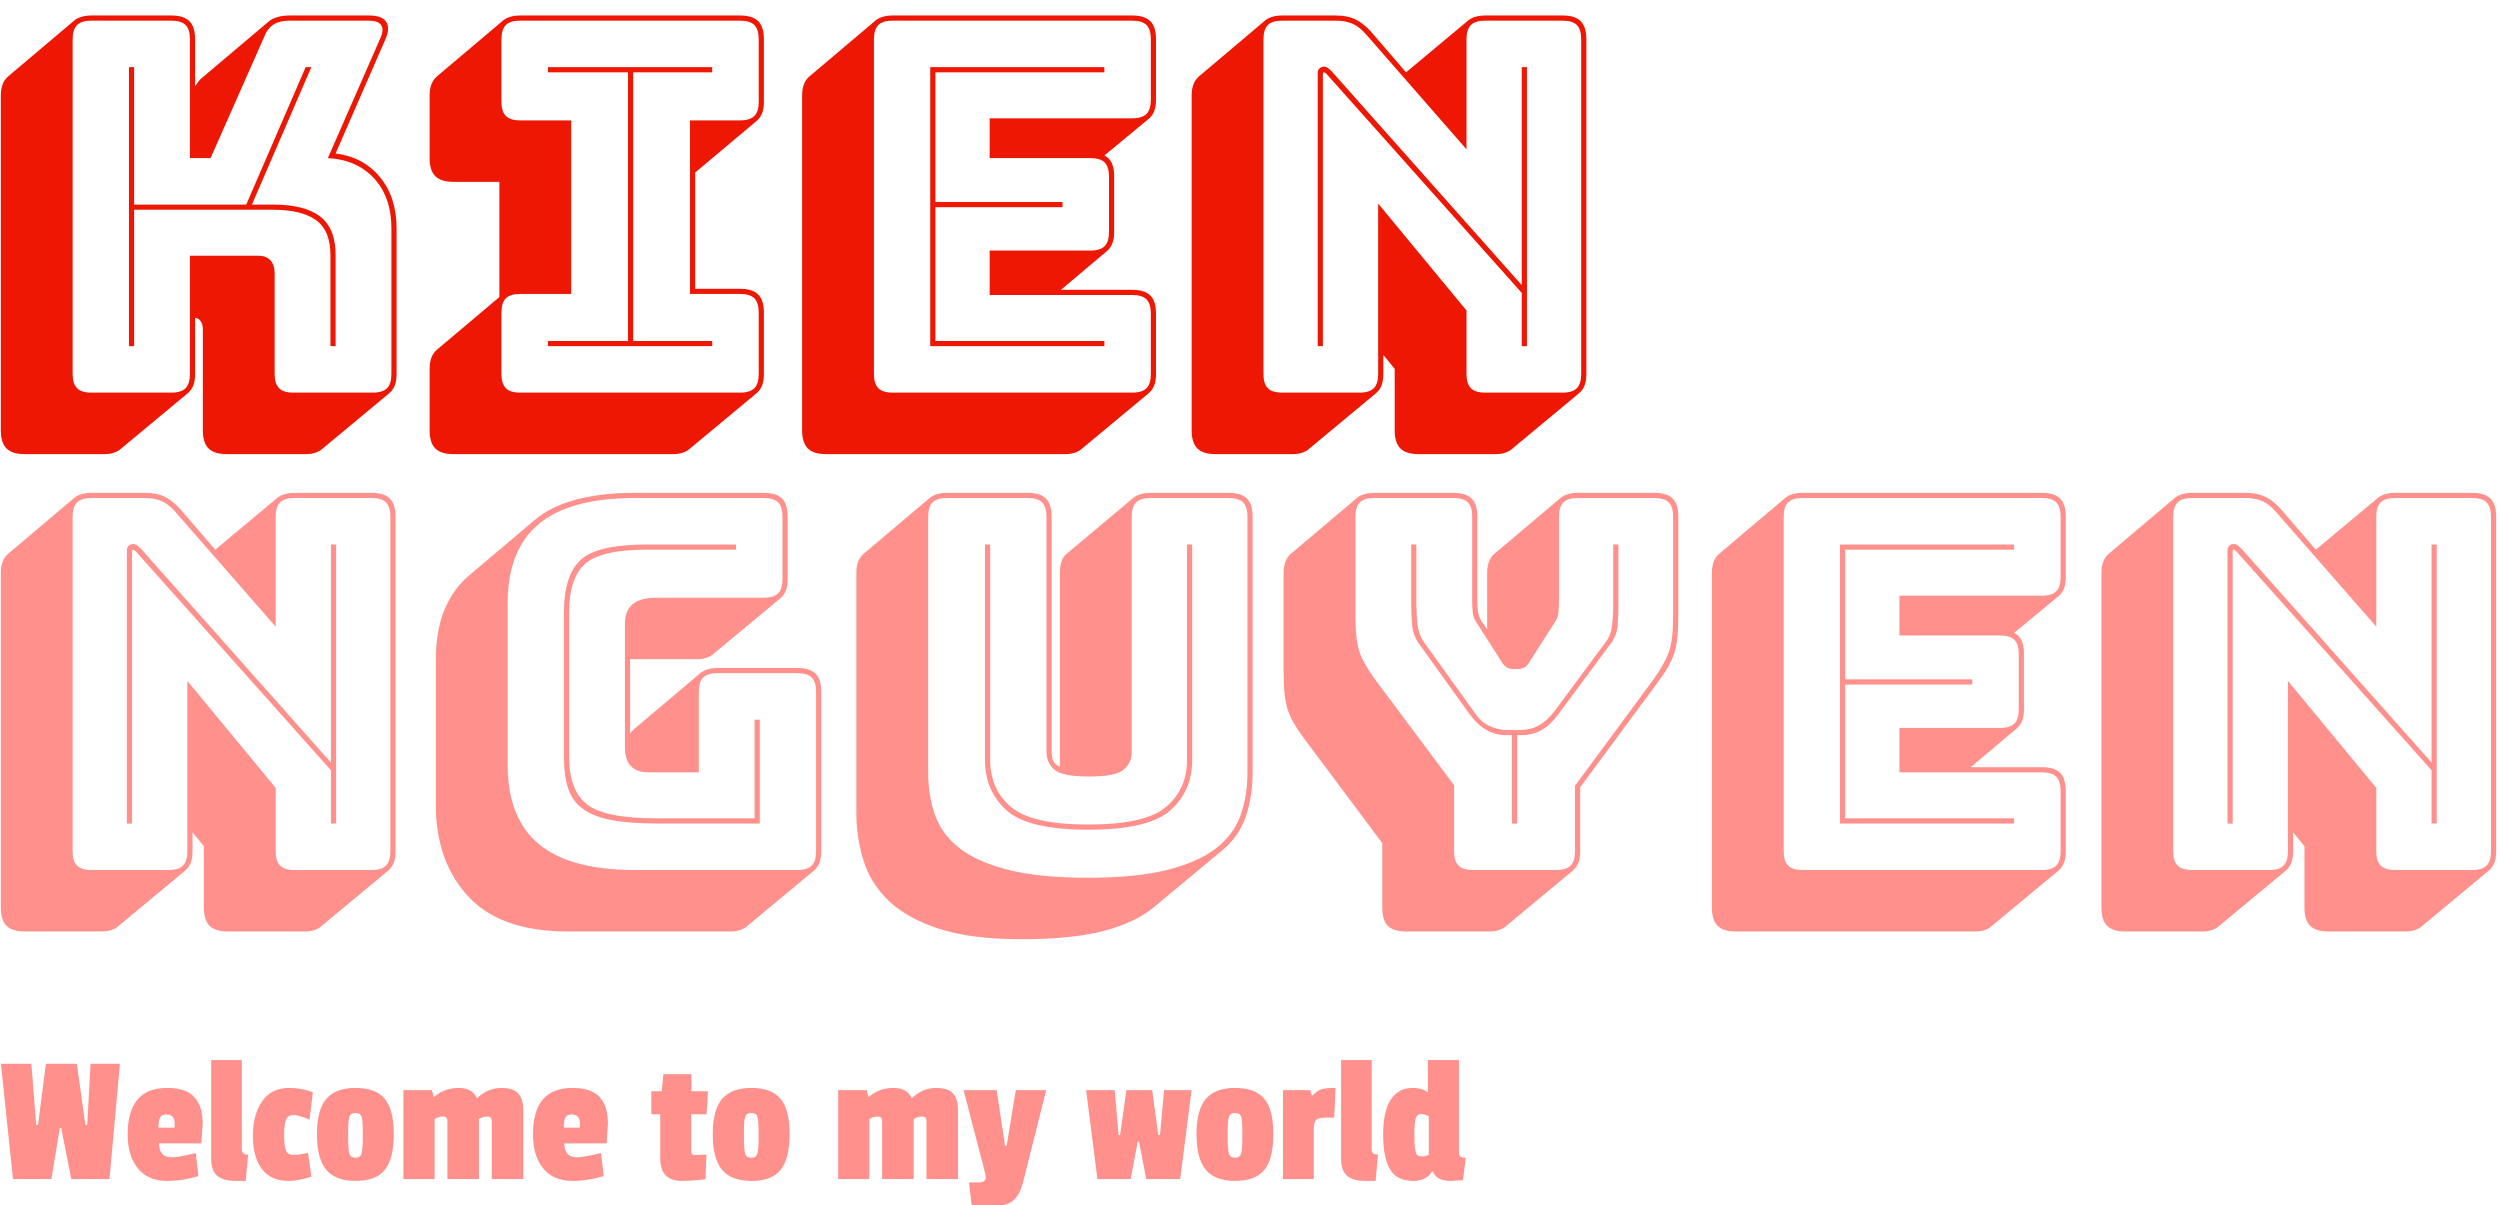 <svg xmlns="http://www.w3.org/2000/svg" version="1.1" xmlns:xlink="http://www.w3.org/1999/xlink" xmlns:svgjs="http://svgjs.dev/svgjs" width="1000" height="482" viewBox="0 0 1000 482"><g transform="matrix(1,0,0,1,-0.606,0.267)"><svg viewBox="0 0 396 191" data-background-color="#ffffff" preserveAspectRatio="xMidYMid meet" height="482" width="1000" xmlns="http://www.w3.org/2000/svg" xmlns:xlink="http://www.w3.org/1999/xlink"><g id="tight-bounds" transform="matrix(1,0,0,1,0.24,-0.106)"><svg viewBox="0 0 395.52 191.212" height="191.212" width="395.52"><g><svg viewBox="0 0 395.52 191.212" height="191.212" width="395.52"><g><svg viewBox="0 0 395.52 191.212" height="191.212" width="395.52"><g id="textblocktransform"><svg viewBox="0 0 395.52 191.212" height="191.212" width="395.52" id="textblock"><g><svg viewBox="0 0 395.52 151.329" height="151.329" width="395.52"><g transform="matrix(1,0,0,1,0,0)"><svg width="395.52" viewBox="2.25 -36.5 241.5 89.4" height="151.329" data-palette-color="#ed1703"><svg></svg><svg></svg><g class="undefined-text-0" data-fill-palette-color="primary" id="text-0"><path xmlns="http://www.w3.org/2000/svg" d="M15.15-17.7v13.2h-0.5v-27h0.5v13.3h10.85l5.75-13.3h0.55l-5.75 13.3h2.05c2.033 0 3.55 0.383 4.55 1.15 1 0.767 1.5 2.017 1.5 3.75v0 8.8h-0.5v-8.8c0-1.6-0.467-2.733-1.4-3.4-0.933-0.667-2.317-1-4.15-1v0zM11 0h7.75c0.633 0 1.093-0.143 1.38-0.43 0.28-0.28 0.42-0.737 0.42-1.37v0-11.45h6.6c0.533 0 0.933 0.15 1.2 0.45 0.267 0.3 0.4 0.717 0.4 1.25v0 9.75c0 0.633 0.143 1.09 0.43 1.37 0.28 0.287 0.737 0.43 1.37 0.43v0h7.7c0.633 0 1.093-0.143 1.38-0.43 0.28-0.28 0.42-0.737 0.42-1.37v0-14.1c0-2-0.557-3.61-1.67-4.83-1.12-1.213-2.613-1.87-4.48-1.97v0l5.1-11.65c0.233-0.533 0.25-0.943 0.05-1.23-0.2-0.28-0.583-0.42-1.15-0.42v0h-7.7c-0.633 0-1.15 0.123-1.55 0.37-0.4 0.253-0.717 0.68-0.95 1.28v0l-5.15 11.65h-2v-11.5c0-0.633-0.14-1.093-0.42-1.38-0.287-0.28-0.747-0.42-1.38-0.42v0h-7.75c-0.633 0-1.09 0.14-1.37 0.42-0.287 0.287-0.43 0.747-0.43 1.38v0 32.4c0 0.633 0.143 1.09 0.43 1.37 0.28 0.287 0.737 0.43 1.37 0.43zM20.35 0.05v0l-6.5 5.4c-0.133 0.133-0.34 0.25-0.62 0.35-0.287 0.1-0.597 0.15-0.93 0.15v0h-7.75c-0.8 0-1.383-0.183-1.75-0.55-0.367-0.367-0.55-0.95-0.55-1.75v0-32.4c0-0.433 0.06-0.8 0.18-1.1 0.113-0.3 0.287-0.55 0.52-0.75v0l6.45-5.45c0.167-0.133 0.393-0.243 0.68-0.33 0.28-0.08 0.587-0.12 0.92-0.12v0h7.75c0.8 0 1.383 0.183 1.75 0.55 0.367 0.367 0.55 0.95 0.55 1.75v0 4.55c0.1-0.133 0.2-0.277 0.3-0.43 0.1-0.147 0.217-0.27 0.35-0.37v0l6.45-5.45c0.233-0.2 0.527-0.35 0.88-0.45 0.347-0.1 0.737-0.15 1.17-0.15v0h7.7c0.833 0 1.383 0.207 1.65 0.62 0.267 0.42 0.233 0.997-0.1 1.73v0l-4.8 11c1.8 0.233 3.233 1 4.3 2.3 1.067 1.3 1.6 2.95 1.6 4.95v0 14.1c0 0.433-0.057 0.8-0.17 1.1-0.12 0.3-0.297 0.55-0.53 0.75v0l-6.5 5.4c-0.133 0.133-0.34 0.25-0.62 0.35-0.287 0.1-0.597 0.15-0.93 0.15v0h-7.7c-0.8 0-1.383-0.183-1.75-0.55-0.367-0.367-0.55-0.95-0.55-1.75v0-9.75c0-0.333-0.067-0.6-0.2-0.8-0.133-0.2-0.317-0.317-0.55-0.35v0 5.45c0 0.433-0.057 0.8-0.17 1.1-0.12 0.3-0.297 0.55-0.53 0.75zM67.35 5.95v0h-21.3c-0.8 0-1.383-0.183-1.75-0.55-0.367-0.367-0.55-0.95-0.55-1.75v0-5.95c0-0.433 0.06-0.8 0.18-1.1 0.113-0.3 0.287-0.55 0.52-0.75v0l6.05-5.1v-11.15h-4.45c-0.8 0-1.383-0.183-1.75-0.55-0.367-0.367-0.55-0.95-0.55-1.75v0-6.05c0-0.433 0.06-0.8 0.18-1.1 0.113-0.3 0.287-0.55 0.52-0.75v0l6.45-5.45c0.167-0.133 0.393-0.243 0.68-0.33 0.28-0.08 0.587-0.12 0.92-0.12v0h21.3c0.8 0 1.383 0.183 1.75 0.55 0.367 0.367 0.55 0.95 0.55 1.75v0 6.05c0 0.433-0.057 0.8-0.17 1.1-0.12 0.3-0.297 0.55-0.53 0.75v0l-5.95 5v11.25h4.35c0.8 0 1.383 0.183 1.75 0.55 0.367 0.367 0.55 0.95 0.55 1.75v0 5.95c0 0.433-0.057 0.8-0.17 1.1-0.12 0.3-0.297 0.55-0.53 0.75v0l-6.5 5.4c-0.133 0.133-0.34 0.25-0.62 0.35-0.287 0.1-0.597 0.15-0.93 0.15zM52.5 0v0h21.3c0.633 0 1.093-0.143 1.38-0.43 0.28-0.28 0.42-0.737 0.42-1.37v0-5.95c0-0.633-0.14-1.093-0.42-1.38-0.287-0.28-0.747-0.42-1.38-0.42v0h-4.85v-16.8h4.85c0.633 0 1.093-0.143 1.38-0.43 0.28-0.28 0.42-0.737 0.42-1.37v0-6.05c0-0.633-0.14-1.093-0.42-1.38-0.287-0.28-0.747-0.42-1.38-0.42v0h-21.3c-0.633 0-1.09 0.14-1.37 0.42-0.287 0.287-0.43 0.747-0.43 1.38v0 6.05c0 0.633 0.143 1.09 0.43 1.37 0.28 0.287 0.737 0.43 1.37 0.43v0h4.95v16.8h-4.95c-0.633 0-1.09 0.14-1.37 0.42-0.287 0.287-0.43 0.747-0.43 1.38v0 5.95c0 0.633 0.143 1.09 0.43 1.37 0.28 0.287 0.737 0.43 1.37 0.43zM71.1-5v0.5h-15.9v-0.5h7.75v-26h-7.75v-0.5h15.9v0.5h-7.65v26zM105.3 5.95v0h-23.2c-0.8 0-1.383-0.183-1.75-0.55-0.367-0.367-0.55-0.95-0.55-1.75v0-32.4c0-0.433 0.06-0.8 0.18-1.1 0.113-0.3 0.287-0.55 0.52-0.75v0l6.45-5.45c0.167-0.133 0.393-0.243 0.68-0.33 0.28-0.08 0.587-0.12 0.92-0.12v0h23.2c0.8 0 1.383 0.183 1.75 0.55 0.367 0.367 0.55 0.95 0.55 1.75v0 5.85c0 0.433-0.057 0.8-0.17 1.1-0.12 0.3-0.297 0.55-0.53 0.75v0l-4.3 3.55c0.333 0.167 0.577 0.417 0.73 0.75 0.147 0.333 0.22 0.767 0.22 1.3v0 5.35c0 0.433-0.057 0.8-0.17 1.1-0.12 0.3-0.297 0.55-0.53 0.75v0l-4.45 3.75h6.9c0.8 0 1.383 0.183 1.75 0.55 0.367 0.367 0.55 0.95 0.55 1.75v0 5.85c0 0.433-0.057 0.8-0.17 1.1-0.12 0.3-0.297 0.55-0.53 0.75v0l-6.5 5.4c-0.133 0.133-0.34 0.25-0.62 0.35-0.287 0.1-0.597 0.15-0.93 0.15zM88.55 0h23.2c0.633 0 1.093-0.143 1.38-0.43 0.28-0.28 0.42-0.737 0.42-1.37v0-5.85c0-0.633-0.14-1.093-0.42-1.38-0.287-0.28-0.747-0.42-1.38-0.42v0h-13.8v-4.3h9.75c0.633 0 1.093-0.143 1.38-0.43 0.28-0.28 0.42-0.737 0.42-1.37v0-5.35c0-0.633-0.14-1.093-0.42-1.38-0.287-0.28-0.747-0.42-1.38-0.42v0h-9.75v-3.85h13.8c0.633 0 1.093-0.143 1.38-0.43 0.28-0.28 0.42-0.737 0.42-1.37v0-5.85c0-0.633-0.14-1.093-0.42-1.38-0.287-0.28-0.747-0.42-1.38-0.42v0h-23.2c-0.633 0-1.09 0.14-1.37 0.42-0.287 0.287-0.43 0.747-0.43 1.38v0 32.4c0 0.633 0.143 1.09 0.43 1.37 0.28 0.287 0.737 0.43 1.37 0.43zM92.7-5h16.35v0.5h-16.85v-27h16.85v0.5h-16.35v12.55h12.3v0.5h-12.3zM131.05-31.1v0l18.4 20.7v-21.1h0.5v27h-0.5v-5.15l-18.9-21.2c-0.033-0.033-0.073-0.067-0.12-0.1-0.053-0.033-0.097-0.05-0.13-0.05v0c-0.033 0-0.057 0.017-0.07 0.05-0.02 0.033-0.03 0.067-0.03 0.1v0 26.35h-0.5v-26.45c0-0.2 0.067-0.35 0.2-0.45 0.133-0.1 0.267-0.15 0.4-0.15v0c0.133 0 0.25 0.033 0.35 0.1 0.1 0.067 0.233 0.183 0.4 0.35zM126.25 0h7.5c0.633 0 1.093-0.143 1.38-0.43 0.28-0.28 0.42-0.737 0.42-1.37v0-16.5l8.55 10.35v6.15c0 0.633 0.143 1.09 0.43 1.37 0.28 0.287 0.737 0.43 1.37 0.43v0h7.5c0.633 0 1.093-0.143 1.38-0.43 0.28-0.28 0.42-0.737 0.42-1.37v0-32.4c0-0.633-0.14-1.093-0.42-1.38-0.287-0.28-0.747-0.42-1.38-0.42v0h-7.5c-0.633 0-1.09 0.14-1.37 0.42-0.287 0.287-0.43 0.747-0.43 1.38v0 10.65l-9.7-11.1c-0.433-0.5-0.873-0.85-1.32-1.05-0.453-0.2-0.997-0.3-1.63-0.3v0h-5.2c-0.633 0-1.09 0.14-1.37 0.42-0.287 0.287-0.43 0.747-0.43 1.38v0 32.4c0 0.633 0.143 1.09 0.43 1.37 0.28 0.287 0.737 0.43 1.37 0.43zM135.35 0.05v0l-6.5 5.4c-0.133 0.133-0.34 0.25-0.62 0.35-0.287 0.1-0.597 0.15-0.93 0.15v0h-7.5c-0.8 0-1.383-0.183-1.75-0.55-0.367-0.367-0.55-0.95-0.55-1.75v0-32.4c0-0.433 0.06-0.8 0.18-1.1 0.113-0.3 0.287-0.55 0.52-0.75v0l6.45-5.45c0.167-0.133 0.393-0.243 0.68-0.33 0.28-0.08 0.587-0.12 0.92-0.12v0h5.2c0.733 0 1.35 0.117 1.85 0.35 0.5 0.233 1 0.617 1.5 1.15v0l3.45 4 6.05-5.05c0.167-0.133 0.393-0.243 0.68-0.33 0.28-0.08 0.587-0.12 0.92-0.12v0h7.5c0.8 0 1.383 0.183 1.75 0.55 0.367 0.367 0.55 0.95 0.55 1.75v0 32.4c0 0.433-0.057 0.8-0.17 1.1-0.12 0.3-0.297 0.55-0.53 0.75v0l-6.5 5.4c-0.133 0.133-0.34 0.25-0.62 0.35-0.287 0.1-0.597 0.15-0.93 0.15v0h-7.5c-0.8 0-1.383-0.183-1.75-0.55-0.367-0.367-0.55-0.95-0.55-1.75v0-5.95l-1.1-1.35v1.85c0 0.433-0.057 0.8-0.17 1.1-0.12 0.3-0.297 0.55-0.53 0.75z" fill="#ed1703" fill-rule="nonzero" stroke="none" stroke-width="1" stroke-linecap="butt" stroke-linejoin="miter" stroke-miterlimit="10" stroke-dasharray="" stroke-dashoffset="0" font-family="none" font-weight="none" font-size="none" text-anchor="none" style="mix-blend-mode: normal" data-fill-palette-color="primary" opacity="1"></path><path xmlns="http://www.w3.org/2000/svg" d="M15.8 15.1v0l18.4 20.7v-21.1h0.5v27h-0.5v-5.15l-18.9-21.2c-0.033-0.033-0.073-0.067-0.12-0.1-0.053-0.033-0.097-0.05-0.13-0.05v0c-0.033 0-0.057 0.017-0.07 0.05-0.02 0.033-0.03 0.067-0.03 0.1v0 26.35h-0.5v-26.45c0-0.2 0.067-0.35 0.2-0.45 0.133-0.1 0.267-0.15 0.4-0.15v0c0.133 0 0.25 0.033 0.35 0.1 0.1 0.067 0.233 0.183 0.4 0.35zM11 46.2h7.5c0.633 0 1.093-0.143 1.38-0.43 0.28-0.28 0.42-0.737 0.42-1.37v0-16.5l8.55 10.35v6.15c0 0.633 0.143 1.09 0.43 1.37 0.28 0.287 0.737 0.43 1.37 0.43v0h7.5c0.633 0 1.093-0.143 1.38-0.43 0.28-0.28 0.42-0.737 0.42-1.37v0-32.4c0-0.633-0.14-1.093-0.42-1.38-0.287-0.28-0.747-0.42-1.38-0.42v0h-7.5c-0.633 0-1.09 0.14-1.37 0.42-0.287 0.287-0.43 0.747-0.43 1.38v0 10.65l-9.7-11.1c-0.433-0.5-0.877-0.85-1.33-1.05-0.447-0.2-0.987-0.3-1.62-0.3v0h-5.2c-0.633 0-1.09 0.14-1.37 0.42-0.287 0.287-0.43 0.747-0.43 1.38v0 32.4c0 0.633 0.143 1.09 0.43 1.37 0.28 0.287 0.737 0.43 1.37 0.43zM20.1 46.25v0l-6.5 5.4c-0.133 0.133-0.34 0.25-0.62 0.35-0.287 0.1-0.597 0.15-0.93 0.15v0h-7.5c-0.8 0-1.383-0.183-1.75-0.55-0.367-0.367-0.55-0.95-0.55-1.75v0-32.4c0-0.433 0.06-0.8 0.18-1.1 0.113-0.3 0.287-0.55 0.52-0.75v0l6.45-5.45c0.167-0.133 0.393-0.243 0.68-0.33 0.28-0.08 0.587-0.12 0.92-0.12v0h5.2c0.733 0 1.35 0.117 1.85 0.35 0.5 0.233 1 0.617 1.5 1.15v0l3.45 4 6.05-5.05c0.167-0.133 0.393-0.243 0.68-0.33 0.28-0.08 0.587-0.12 0.92-0.12v0h7.5c0.8 0 1.383 0.183 1.75 0.55 0.367 0.367 0.55 0.95 0.55 1.75v0 32.4c0 0.433-0.057 0.8-0.17 1.1-0.12 0.3-0.297 0.55-0.53 0.75v0l-6.5 5.4c-0.133 0.133-0.34 0.25-0.62 0.35-0.287 0.1-0.597 0.15-0.93 0.15v0h-7.5c-0.8 0-1.383-0.183-1.75-0.55-0.367-0.367-0.55-0.95-0.55-1.75v0-5.95l-1.1-1.35v1.85c0 0.433-0.057 0.8-0.17 1.1-0.12 0.3-0.297 0.55-0.53 0.75zM72.9 52.15v0h-15.75c-4.367 0-7.59-1.133-9.67-3.4-2.087-2.267-3.13-5.2-3.13-8.8v0-14.1c0-1.833 0.267-3.417 0.8-4.75 0.533-1.333 1.317-2.45 2.35-3.35v0l6.45-5.45c1.033-0.867 2.36-1.517 3.98-1.95 1.613-0.433 3.503-0.65 5.67-0.65v0h12.5c0.8 0 1.383 0.183 1.75 0.55 0.367 0.367 0.55 0.95 0.55 1.75v0 6.05c0 0.433-0.057 0.8-0.17 1.1-0.12 0.3-0.297 0.55-0.53 0.75v0l-6.5 5.4c-0.133 0.133-0.34 0.25-0.62 0.35-0.287 0.1-0.597 0.15-0.93 0.15v0h-6.5v7.2c0.033-0.067 0.093-0.143 0.18-0.23 0.08-0.08 0.153-0.153 0.22-0.22v0l6.45-5.45c0.167-0.133 0.393-0.243 0.68-0.33 0.28-0.08 0.587-0.12 0.92-0.12v0h7.75c0.8 0 1.383 0.183 1.75 0.55 0.367 0.367 0.55 0.95 0.55 1.75v0 15.45c0 0.433-0.057 0.8-0.17 1.1-0.12 0.3-0.297 0.55-0.53 0.75v0l-6.5 5.4c-0.133 0.133-0.34 0.25-0.62 0.35-0.287 0.1-0.597 0.15-0.93 0.15zM63.6 46.2h15.75c0.633 0 1.093-0.143 1.38-0.43 0.28-0.28 0.42-0.737 0.42-1.37v0-15.45c0-0.633-0.14-1.093-0.42-1.38-0.287-0.28-0.747-0.42-1.38-0.42v0h-7.75c-0.633 0-1.09 0.14-1.37 0.42-0.287 0.287-0.43 0.747-0.43 1.38v0 7.8h-4.85c-0.767 0-1.34-0.2-1.72-0.6-0.387-0.4-0.58-1.017-0.58-1.85v0-11.95c0-0.833 0.25-1.46 0.75-1.88 0.5-0.413 1.267-0.62 2.3-0.62v0h10.4c0.633 0 1.093-0.143 1.38-0.43 0.28-0.28 0.42-0.737 0.42-1.37v0-6.05c0-0.633-0.14-1.093-0.42-1.38-0.287-0.28-0.747-0.42-1.38-0.42v0h-12.5c-4.167 0-7.257 0.833-9.27 2.5-2.02 1.667-3.03 4.233-3.03 7.7v0 15.6c0 3.467 1.01 6.033 3.03 7.7 2.013 1.667 5.103 2.5 9.27 2.5zM75.7 41.7h-9.95c-1.833 0-3.333-0.117-4.5-0.35-1.167-0.233-2.083-0.61-2.75-1.13-0.667-0.513-1.123-1.18-1.37-2-0.253-0.813-0.38-1.803-0.38-2.97v0-14c0-2.367 0.533-4.05 1.6-5.05 1.067-1 3.2-1.5 6.4-1.5v0h8.65v0.5h-8.65c-2.933 0-4.917 0.457-5.95 1.37-1.033 0.92-1.55 2.48-1.55 4.68v0 14c0 2.167 0.577 3.7 1.73 4.6 1.147 0.9 3.403 1.35 6.77 1.35v0h9.45v-9.55h0.5zM101 52.9v0c-3.233 0-5.89-0.34-7.97-1.02-2.087-0.687-3.713-1.597-4.88-2.73-1.167-1.133-1.973-2.433-2.42-3.9-0.453-1.467-0.68-2.983-0.68-4.55v0-23.25c0-0.433 0.06-0.8 0.18-1.1 0.113-0.3 0.287-0.55 0.52-0.75v0l6.45-5.45c0.167-0.133 0.393-0.243 0.68-0.33 0.28-0.08 0.587-0.12 0.92-0.12v0h7.85c0.8 0 1.383 0.183 1.75 0.55 0.367 0.367 0.55 0.95 0.55 1.75v0 22.8c0 0.3 0.05 0.573 0.15 0.82 0.1 0.253 0.317 0.447 0.65 0.58v0-18.75c0-0.433 0.05-0.8 0.15-1.1 0.1-0.3 0.25-0.533 0.45-0.7v0l0.05-0.05 6.5-5.45c0.167-0.133 0.383-0.243 0.65-0.33 0.267-0.08 0.583-0.12 0.95-0.12v0h7.6c0.8 0 1.383 0.183 1.75 0.55 0.367 0.367 0.55 0.95 0.55 1.75v0 24.75c0 1.533-0.217 2.95-0.65 4.25-0.433 1.3-1.217 2.417-2.35 3.35v0l-6.5 5.4c-1.167 1-2.783 1.777-4.85 2.33-2.067 0.547-4.75 0.82-8.05 0.82zM122.9 36.75v0-24.75c0-0.633-0.14-1.093-0.42-1.38-0.287-0.28-0.747-0.42-1.38-0.42v0h-7.6c-0.633 0-1.09 0.14-1.37 0.42-0.287 0.287-0.43 0.747-0.43 1.38v0 22.8c0 0.667-0.25 1.223-0.75 1.67-0.5 0.453-1.633 0.68-3.4 0.68v0c-1.733 0-2.85-0.227-3.35-0.68-0.5-0.447-0.75-1.003-0.75-1.67v0-22.8c0-0.633-0.14-1.093-0.42-1.38-0.287-0.28-0.747-0.42-1.38-0.42v0h-7.85c-0.633 0-1.09 0.14-1.37 0.42-0.287 0.287-0.43 0.747-0.43 1.38v0 24.75c0 1.533 0.227 2.923 0.68 4.17 0.447 1.253 1.247 2.32 2.4 3.2 1.147 0.887 2.72 1.58 4.72 2.08 2 0.5 4.55 0.75 7.65 0.75v0c3.1 0 5.65-0.25 7.65-0.75 2-0.5 3.577-1.193 4.73-2.08 1.147-0.88 1.947-1.947 2.4-3.2 0.447-1.247 0.67-2.637 0.67-4.17zM97.5 35.55v-20.85h0.5v20.85c0 1.867 0.66 3.373 1.98 4.52 1.313 1.153 3.82 1.73 7.52 1.73v0c3.7 0 6.217-0.577 7.55-1.73 1.333-1.147 2-2.653 2-4.52v0-20.85h0.5v20.85c0 2-0.7 3.623-2.1 4.87-1.4 1.253-4.05 1.88-7.95 1.88v0c-3.9 0-6.54-0.627-7.92-1.88-1.387-1.247-2.08-2.87-2.08-4.87zM146.35 52.15v0h-8.1c-0.833 0-1.423-0.183-1.77-0.55-0.353-0.367-0.53-0.95-0.53-1.75v0-6.25l-7.55-10.1c-0.8-1.067-1.333-2-1.6-2.8-0.267-0.8-0.4-2.017-0.4-3.65v0-9.6c0-0.433 0.06-0.8 0.18-1.1 0.113-0.3 0.287-0.55 0.52-0.75v0l6.45-5.45c0.167-0.133 0.393-0.243 0.68-0.33 0.28-0.08 0.587-0.12 0.92-0.12v0h7.7c0.8 0 1.383 0.183 1.75 0.55 0.367 0.367 0.55 0.95 0.55 1.75v0 8.2c0 0.3 0.017 0.6 0.05 0.9 0.033 0.3 0.133 0.617 0.3 0.95v0l0.6 0.85v-5.45c0-0.433 0.06-0.8 0.18-1.1 0.113-0.3 0.287-0.55 0.52-0.75v0l6.45-5.45c0.167-0.133 0.393-0.243 0.68-0.33 0.28-0.08 0.587-0.12 0.92-0.12v0h7.45c0.8 0 1.383 0.183 1.75 0.55 0.367 0.367 0.55 0.95 0.55 1.75v0 9.6c0 1.633-0.133 2.85-0.4 3.65-0.267 0.8-0.8 1.733-1.6 2.8v0l-7.5 10.15v6.2c0 0.433-0.057 0.8-0.17 1.1-0.12 0.3-0.297 0.55-0.53 0.75v0l-6.5 5.4c-0.133 0.133-0.34 0.25-0.62 0.35-0.287 0.1-0.597 0.15-0.93 0.15zM144.7 46.2h8.1c0.633 0 1.093-0.143 1.38-0.43 0.28-0.28 0.42-0.737 0.42-1.37v0-6.35l7.6-10.3c0.733-1.033 1.233-1.933 1.5-2.7 0.267-0.767 0.4-1.917 0.4-3.45v0-9.6c0-0.633-0.14-1.093-0.42-1.38-0.287-0.28-0.747-0.42-1.38-0.42v0h-7.45c-0.633 0-1.09 0.14-1.37 0.42-0.287 0.287-0.43 0.747-0.43 1.38v0 8.2c0 0.333-0.017 0.683-0.05 1.05-0.033 0.367-0.167 0.717-0.4 1.05v0l-2.3 3.6c-0.167 0.3-0.34 0.517-0.52 0.65-0.187 0.133-0.413 0.2-0.68 0.2v0h-0.5c-0.267 0-0.49-0.067-0.67-0.2-0.187-0.133-0.363-0.35-0.53-0.65v0l-2.3-3.6c-0.233-0.333-0.367-0.683-0.4-1.05-0.033-0.367-0.05-0.717-0.05-1.05v0-8.2c0-0.633-0.14-1.093-0.42-1.38-0.287-0.28-0.747-0.42-1.38-0.42v0h-7.7c-0.633 0-1.09 0.14-1.37 0.42-0.287 0.287-0.43 0.747-0.43 1.38v0 9.6c0 1.533 0.127 2.683 0.38 3.45 0.247 0.767 0.753 1.667 1.52 2.7v0l7.65 10.25v6.4c0 0.633 0.143 1.09 0.43 1.37 0.28 0.287 0.737 0.43 1.37 0.43zM149.35 33.15v0h-0.35v8.55h-0.5v-8.55h-0.5c-0.733 0-1.39-0.167-1.97-0.5-0.587-0.333-1.147-0.867-1.68-1.6v0l-4.85-6.75c-0.367-0.5-0.583-1.083-0.65-1.75-0.067-0.667-0.1-1.367-0.1-2.1v0-5.75h0.5v5.75c0 0.7 0.033 1.357 0.1 1.97 0.067 0.62 0.267 1.18 0.6 1.68v0l4.85 6.75c0.433 0.667 0.933 1.133 1.5 1.4 0.567 0.267 1.133 0.4 1.7 0.4v0h1.35c0.633 0 1.21-0.143 1.73-0.43 0.513-0.28 1.02-0.737 1.52-1.37v0l5-6.75c0.333-0.433 0.533-0.977 0.6-1.63 0.067-0.647 0.1-1.32 0.1-2.02v0-5.75h0.5v5.75c0 0.733-0.023 1.423-0.07 2.07-0.053 0.653-0.28 1.247-0.68 1.78v0l-5 6.75c-0.533 0.733-1.09 1.267-1.67 1.6-0.587 0.333-1.263 0.5-2.03 0.5zM193.35 52.15v0h-23.2c-0.8 0-1.383-0.183-1.75-0.55-0.367-0.367-0.55-0.95-0.55-1.75v0-32.4c0-0.433 0.06-0.8 0.18-1.1 0.113-0.3 0.287-0.55 0.52-0.75v0l6.45-5.45c0.167-0.133 0.393-0.243 0.68-0.33 0.28-0.08 0.587-0.12 0.92-0.12v0h23.2c0.8 0 1.383 0.183 1.75 0.55 0.367 0.367 0.55 0.95 0.55 1.75v0 5.85c0 0.433-0.057 0.8-0.17 1.1-0.12 0.3-0.297 0.55-0.53 0.75v0l-4.3 3.55c0.333 0.167 0.577 0.417 0.73 0.75 0.147 0.333 0.22 0.767 0.22 1.3v0 5.35c0 0.433-0.057 0.8-0.17 1.1-0.12 0.3-0.297 0.55-0.53 0.75v0l-4.45 3.75h6.9c0.8 0 1.383 0.183 1.75 0.55 0.367 0.367 0.55 0.95 0.55 1.75v0 5.85c0 0.433-0.057 0.8-0.17 1.1-0.12 0.3-0.297 0.55-0.53 0.75v0l-6.5 5.4c-0.133 0.133-0.34 0.25-0.62 0.35-0.287 0.1-0.597 0.15-0.93 0.15zM176.6 46.2h23.2c0.633 0 1.093-0.143 1.38-0.43 0.28-0.28 0.42-0.737 0.42-1.37v0-5.85c0-0.633-0.14-1.093-0.42-1.38-0.287-0.28-0.747-0.42-1.38-0.42v0h-13.8v-4.3h9.75c0.633 0 1.093-0.143 1.38-0.43 0.28-0.28 0.42-0.737 0.42-1.37v0-5.35c0-0.633-0.14-1.093-0.42-1.38-0.287-0.28-0.747-0.42-1.38-0.42v0h-9.75v-3.85h13.8c0.633 0 1.093-0.143 1.38-0.43 0.28-0.28 0.42-0.737 0.42-1.37v0-5.85c0-0.633-0.14-1.093-0.42-1.38-0.287-0.28-0.747-0.42-1.38-0.42v0h-23.2c-0.633 0-1.09 0.14-1.37 0.42-0.287 0.287-0.43 0.747-0.43 1.38v0 32.4c0 0.633 0.143 1.09 0.43 1.37 0.28 0.287 0.737 0.43 1.37 0.43zM180.75 41.2h16.35v0.5h-16.85v-27h16.85v0.5h-16.35v12.55h12.3v0.5h-12.3zM219.1 15.1v0l18.4 20.7v-21.1h0.5v27h-0.5v-5.15l-18.9-21.2c-0.033-0.033-0.073-0.067-0.12-0.1-0.053-0.033-0.097-0.05-0.13-0.05v0c-0.033 0-0.057 0.017-0.07 0.05-0.02 0.033-0.03 0.067-0.03 0.1v0 26.35h-0.5v-26.45c0-0.2 0.067-0.35 0.2-0.45 0.133-0.1 0.267-0.15 0.4-0.15v0c0.133 0 0.25 0.033 0.35 0.1 0.1 0.067 0.233 0.183 0.4 0.35zM214.3 46.2h7.5c0.633 0 1.093-0.143 1.38-0.43 0.28-0.28 0.42-0.737 0.42-1.37v0-16.5l8.55 10.35v6.15c0 0.633 0.143 1.09 0.43 1.37 0.28 0.287 0.737 0.43 1.37 0.43v0h7.5c0.633 0 1.093-0.143 1.38-0.43 0.28-0.28 0.42-0.737 0.42-1.37v0-32.4c0-0.633-0.14-1.093-0.42-1.38-0.287-0.28-0.747-0.42-1.38-0.42v0h-7.5c-0.633 0-1.09 0.14-1.37 0.42-0.287 0.287-0.43 0.747-0.43 1.38v0 10.65l-9.7-11.1c-0.433-0.5-0.873-0.85-1.32-1.05-0.453-0.2-0.997-0.3-1.63-0.3v0h-5.2c-0.633 0-1.09 0.14-1.37 0.42-0.287 0.287-0.43 0.747-0.43 1.38v0 32.4c0 0.633 0.143 1.09 0.43 1.37 0.28 0.287 0.737 0.43 1.37 0.43zM223.4 46.25v0l-6.5 5.4c-0.133 0.133-0.34 0.25-0.62 0.35-0.287 0.1-0.597 0.15-0.93 0.15v0h-7.5c-0.8 0-1.383-0.183-1.75-0.55-0.367-0.367-0.55-0.95-0.55-1.75v0-32.4c0-0.433 0.06-0.8 0.18-1.1 0.113-0.3 0.287-0.55 0.52-0.75v0l6.45-5.45c0.167-0.133 0.393-0.243 0.68-0.33 0.28-0.08 0.587-0.12 0.92-0.12v0h5.2c0.733 0 1.35 0.117 1.85 0.35 0.5 0.233 1 0.617 1.5 1.15v0l3.45 4 6.05-5.05c0.167-0.133 0.393-0.243 0.68-0.33 0.28-0.08 0.587-0.12 0.92-0.12v0h7.5c0.8 0 1.383 0.183 1.75 0.55 0.367 0.367 0.55 0.95 0.55 1.75v0 32.4c0 0.433-0.057 0.8-0.17 1.1-0.12 0.3-0.297 0.55-0.53 0.75v0l-6.5 5.4c-0.133 0.133-0.34 0.25-0.62 0.35-0.287 0.1-0.597 0.15-0.93 0.15v0h-7.5c-0.8 0-1.383-0.183-1.75-0.55-0.367-0.367-0.55-0.95-0.55-1.75v0-5.95l-1.1-1.35v1.85c0 0.433-0.057 0.8-0.17 1.1-0.12 0.3-0.297 0.55-0.53 0.75z" fill="#ff908b" fill-rule="nonzero" stroke="none" stroke-width="1" stroke-linecap="butt" stroke-linejoin="miter" stroke-miterlimit="10" stroke-dasharray="" stroke-dashoffset="0" font-family="none" font-weight="none" font-size="none" text-anchor="none" style="mix-blend-mode: normal" data-fill-palette-color="secondary" opacity="1"></path></g></svg></g></svg></g><g transform="matrix(1,0,0,1,0,168.032)"><svg viewBox="0 0 232.21 23.18" height="23.18" width="232.21"><g transform="matrix(1,0,0,1,0,0)"><svg width="232.21" viewBox="1 -32.05 394.65 39.4" height="23.18" data-palette-color="#ff908b"><path d="M25.15-31.05L33.05-31.05 30.25 0 19.95 0 17.25-13.75 16.85-13.75 14.6 0 4.25 0 1-31.05 9.2-31.05 10.5-14.6 11-14.6 13.1-31.05 21.45-31.05 23.75-14.6 24.25-14.6 25.15-31.05ZM45.55-17.4L45.55-17.4Q44.25-17.4 43.85-16.53 43.45-15.65 43.45-13.85L43.45-13.85 47.8-13.85 47.8-15.05Q47.8-17.4 45.55-17.4ZM45.75-24.55L45.75-24.55Q50.9-24.55 53.12-22.08 55.35-19.6 55.35-15L55.35-15Q55.35-14.4 55-9.6L55-9.6 43.6-9.6Q43.6-5.85 47.05-5.85L47.05-5.85Q48.7-5.85 53.5-7L53.5-7 54.2-0.8Q50 0.5 45.8 0.5L45.8 0.5Q40.65 0.5 37.9-2.88 35.15-6.25 35.15-12.05L35.15-12.05Q35.15-24.55 45.75-24.55ZM57.65-5.5L57.65-5.5 57.65-32.05 65.9-32.05 65.9-8.15Q65.9-7.3 66.27-6.95 66.65-6.6 67.6-6.6L67.6-6.6 66.95 0.5 64.2 0.5Q60.9 0.5 59.27-0.88 57.65-2.25 57.65-5.5ZM79.77-17.25Q78.29-17.25 77.79-15.93 77.29-14.6 77.29-11.8 77.29-9 77.77-7.75 78.24-6.5 79.77-6.5 81.29-6.5 83.74-7.05L83.74-7.05 84.64-0.65Q81.19 0.5 78.49 0.5L78.49 0.5Q73.74 0.5 71.32-2.7 68.89-5.9 68.89-11.65 68.89-17.4 71.39-20.98 73.89-24.55 78.64-24.55L78.64-24.55Q82.19-24.55 85.04-23.35L85.04-23.35 84.14-16Q81.24-17.25 79.77-17.25ZM86.14-12.08Q86.14-18.65 88.67-21.6 91.19-24.55 96.57-24.55 101.94-24.55 104.39-21.65 106.84-18.75 106.84-12.13 106.84-5.5 104.44-2.5 102.04 0.5 96.59 0.5 91.14 0.5 88.64-2.5 86.14-5.5 86.14-12.08ZM98.17-16.8Q97.84-17.8 96.54-17.8 95.24-17.8 94.89-16.8 94.54-15.8 94.54-12.6L94.54-12.6 94.54-11.4Q94.54-7.85 94.89-6.8 95.24-5.75 96.52-5.75 97.79-5.75 98.14-6.8 98.49-7.85 98.49-11.1L98.49-11.1 98.49-12.55Q98.49-15.8 98.17-16.8ZM129.24-21.75L129.74-22.2Q132.49-24.55 135.79-24.55 139.09-24.55 140.41-23.03 141.74-21.5 141.74-18.45L141.74-18.45 141.74 0 133.24 0 133.24-15.6Q133.24-16.85 132.14-16.85L132.14-16.85Q130.74-16.85 129.79-16.15L129.79-16.15 129.79 0 121.29 0 121.29-15.6Q121.29-16.85 120.19-16.85L120.19-16.85Q118.79-16.85 117.84-16.15L117.84-16.15 117.84 0 109.44 0 109.44-23.95 117.09-23.95 117.59-22.2 117.79-22.2Q120.54-24.55 124.31-24.55 128.09-24.55 129.24-21.75L129.24-21.75ZM154.74-17.4L154.74-17.4Q153.44-17.4 153.04-16.53 152.64-15.65 152.64-13.85L152.64-13.85 156.99-13.85 156.99-15.05Q156.99-17.4 154.74-17.4ZM154.94-24.55L154.94-24.55Q160.09-24.55 162.31-22.08 164.54-19.6 164.54-15L164.54-15Q164.54-14.4 164.19-9.6L164.19-9.6 152.79-9.6Q152.79-5.85 156.24-5.85L156.24-5.85Q157.89-5.85 162.69-7L162.69-7 163.39-0.8Q159.19 0.5 154.99 0.5L154.99 0.5Q149.84 0.5 147.09-2.88 144.34-6.25 144.34-12.05L144.34-12.05Q144.34-24.55 154.94-24.55ZM191.08-6.6L190.83 0.05Q187.13 0.5 184.41 0.5 181.68 0.5 180.16-0.93 178.63-2.35 178.63-5.85L178.63-5.85 178.63-17.45 176.23-17.45 176.23-23.65 179.03-23.65 179.48-28.25 187.03-28.25 187.03-23.65 191.48-23.65 191.13-17.45 186.98-17.45 186.98-7.5Q186.98-6.45 187.98-6.45L187.98-6.45Q188.08-6.45 191.08-6.6L191.08-6.6ZM192.78-12.08Q192.78-18.65 195.3-21.6 197.83-24.55 203.2-24.55 208.58-24.55 211.03-21.65 213.48-18.75 213.48-12.13 213.48-5.5 211.08-2.5 208.68 0.5 203.23 0.5 197.78 0.5 195.28-2.5 192.78-5.5 192.78-12.08ZM204.8-16.8Q204.48-17.8 203.18-17.8 201.88-17.8 201.53-16.8 201.18-15.8 201.18-12.6L201.18-12.6 201.18-11.4Q201.18-7.85 201.53-6.8 201.88-5.75 203.15-5.75 204.43-5.75 204.78-6.8 205.13-7.85 205.13-11.1L205.13-11.1 205.13-12.55Q205.13-15.8 204.8-16.8ZM246.37-21.75L246.87-22.2Q249.62-24.55 252.92-24.55 256.22-24.55 257.55-23.03 258.87-21.5 258.87-18.45L258.87-18.45 258.87 0 250.37 0 250.37-15.6Q250.37-16.85 249.27-16.85L249.27-16.85Q247.87-16.85 246.92-16.15L246.92-16.15 246.92 0 238.42 0 238.42-15.6Q238.42-16.85 237.32-16.85L237.32-16.85Q235.92-16.85 234.97-16.15L234.97-16.15 234.97 0 226.57 0 226.57-23.95 234.22-23.95 234.72-22.2 234.92-22.2Q237.67-24.55 241.45-24.55 245.22-24.55 246.37-21.75L246.37-21.75ZM274.42-23.95L282.62-23.95 276.42 0.7Q275.47 4.4 273.62 5.88 271.77 7.35 267.57 7.35L267.57 7.35 262.57 7.35 261.82 0.9 264.62 0.9Q266.32 0.9 266.32-0.45L266.32-0.45Q266.32-0.75 266.12-1.75L266.12-1.75 260.37-23.95 269.27-23.95 271.52-9 271.97-9 274.42-23.95ZM314.37-23.95L321.77-23.95 318.72 0 309.57 0 307.62-10.1 307.27-10.1 305.37 0 296.42 0 293.37-23.95 301.07-23.95 302.12-11.85 302.52-11.85 304.22-23.95 311.17-23.95 312.82-11.85 313.27-11.85 314.37-23.95ZM323.11-12.08Q323.11-18.65 325.64-21.6 328.16-24.55 333.54-24.55 338.91-24.55 341.36-21.65 343.81-18.75 343.81-12.13 343.81-5.5 341.41-2.5 339.01 0.5 333.56 0.5 328.11 0.5 325.61-2.5 323.11-5.5 323.11-12.08ZM335.14-16.8Q334.81-17.8 333.51-17.8 332.21-17.8 331.86-16.8 331.51-15.8 331.51-12.6L331.51-12.6 331.51-11.4Q331.51-7.85 331.86-6.8 332.21-5.75 333.49-5.75 334.76-5.75 335.11-6.8 335.46-7.85 335.46-11.1L335.46-11.1 335.46-12.55Q335.46-15.8 335.14-16.8ZM354.71-13.45L354.71-13.45 354.71 0 346.41 0 346.41-23.95 353.71-23.95 354.21-22.5 354.41-22.5Q355.56-23.8 356.74-24.18 357.91-24.55 360.56-24.55L360.56-24.55 360.21-16.55 357.91-16.55Q355.96-16.55 355.34-15.95 354.71-15.35 354.71-13.45ZM362.06-5.5L362.06-5.5 362.06-32.05 370.31-32.05 370.31-8.15Q370.31-7.3 370.68-6.95 371.06-6.6 372.01-6.6L372.01-6.6 371.36 0.5 368.61 0.5Q365.31 0.5 363.68-0.88 362.06-2.25 362.06-5.5ZM395.65-5.75L394.9 0.3 391.56 0.5Q387.7 0.5 386.85-2.05L386.85-2.05 386.6-2.05Q384.95 0.5 381.56 0.5L381.56 0.5Q377.06 0.5 375.23-2.65 373.4-5.8 373.4-12.03 373.4-18.25 375.45-21.4 377.5-24.55 381.35-24.55L381.35-24.55Q384-24.55 385.45-23.3L385.45-23.3 385.45-32.05 393.81-32.05 393.81-7.35Q393.81-6.4 394.2-6.08 394.6-5.75 395.65-5.75L395.65-5.75ZM383.58-17.5Q382.5-17.5 382.15-16.23 381.81-14.95 381.81-12.58 381.81-10.2 381.85-9.35 381.9-8.5 382.08-7.63 382.25-6.75 382.63-6.43 383-6.1 383.88-6.1 384.75-6.1 385.7-6.55L385.7-6.55 385.7-16.9Q384.65-17.5 383.58-17.5Z" opacity="1" transform="matrix(1,0,0,1,0,0)" fill="#ff908b" class="undefined-text-1" data-fill-palette-color="secondary" id="text-1"></path></svg></g></svg></g></svg></g></svg></g></svg></g><defs></defs></svg><rect width="395.52" height="191.212" fill="none" stroke="none" visibility="hidden"></rect></g></svg></g></svg>